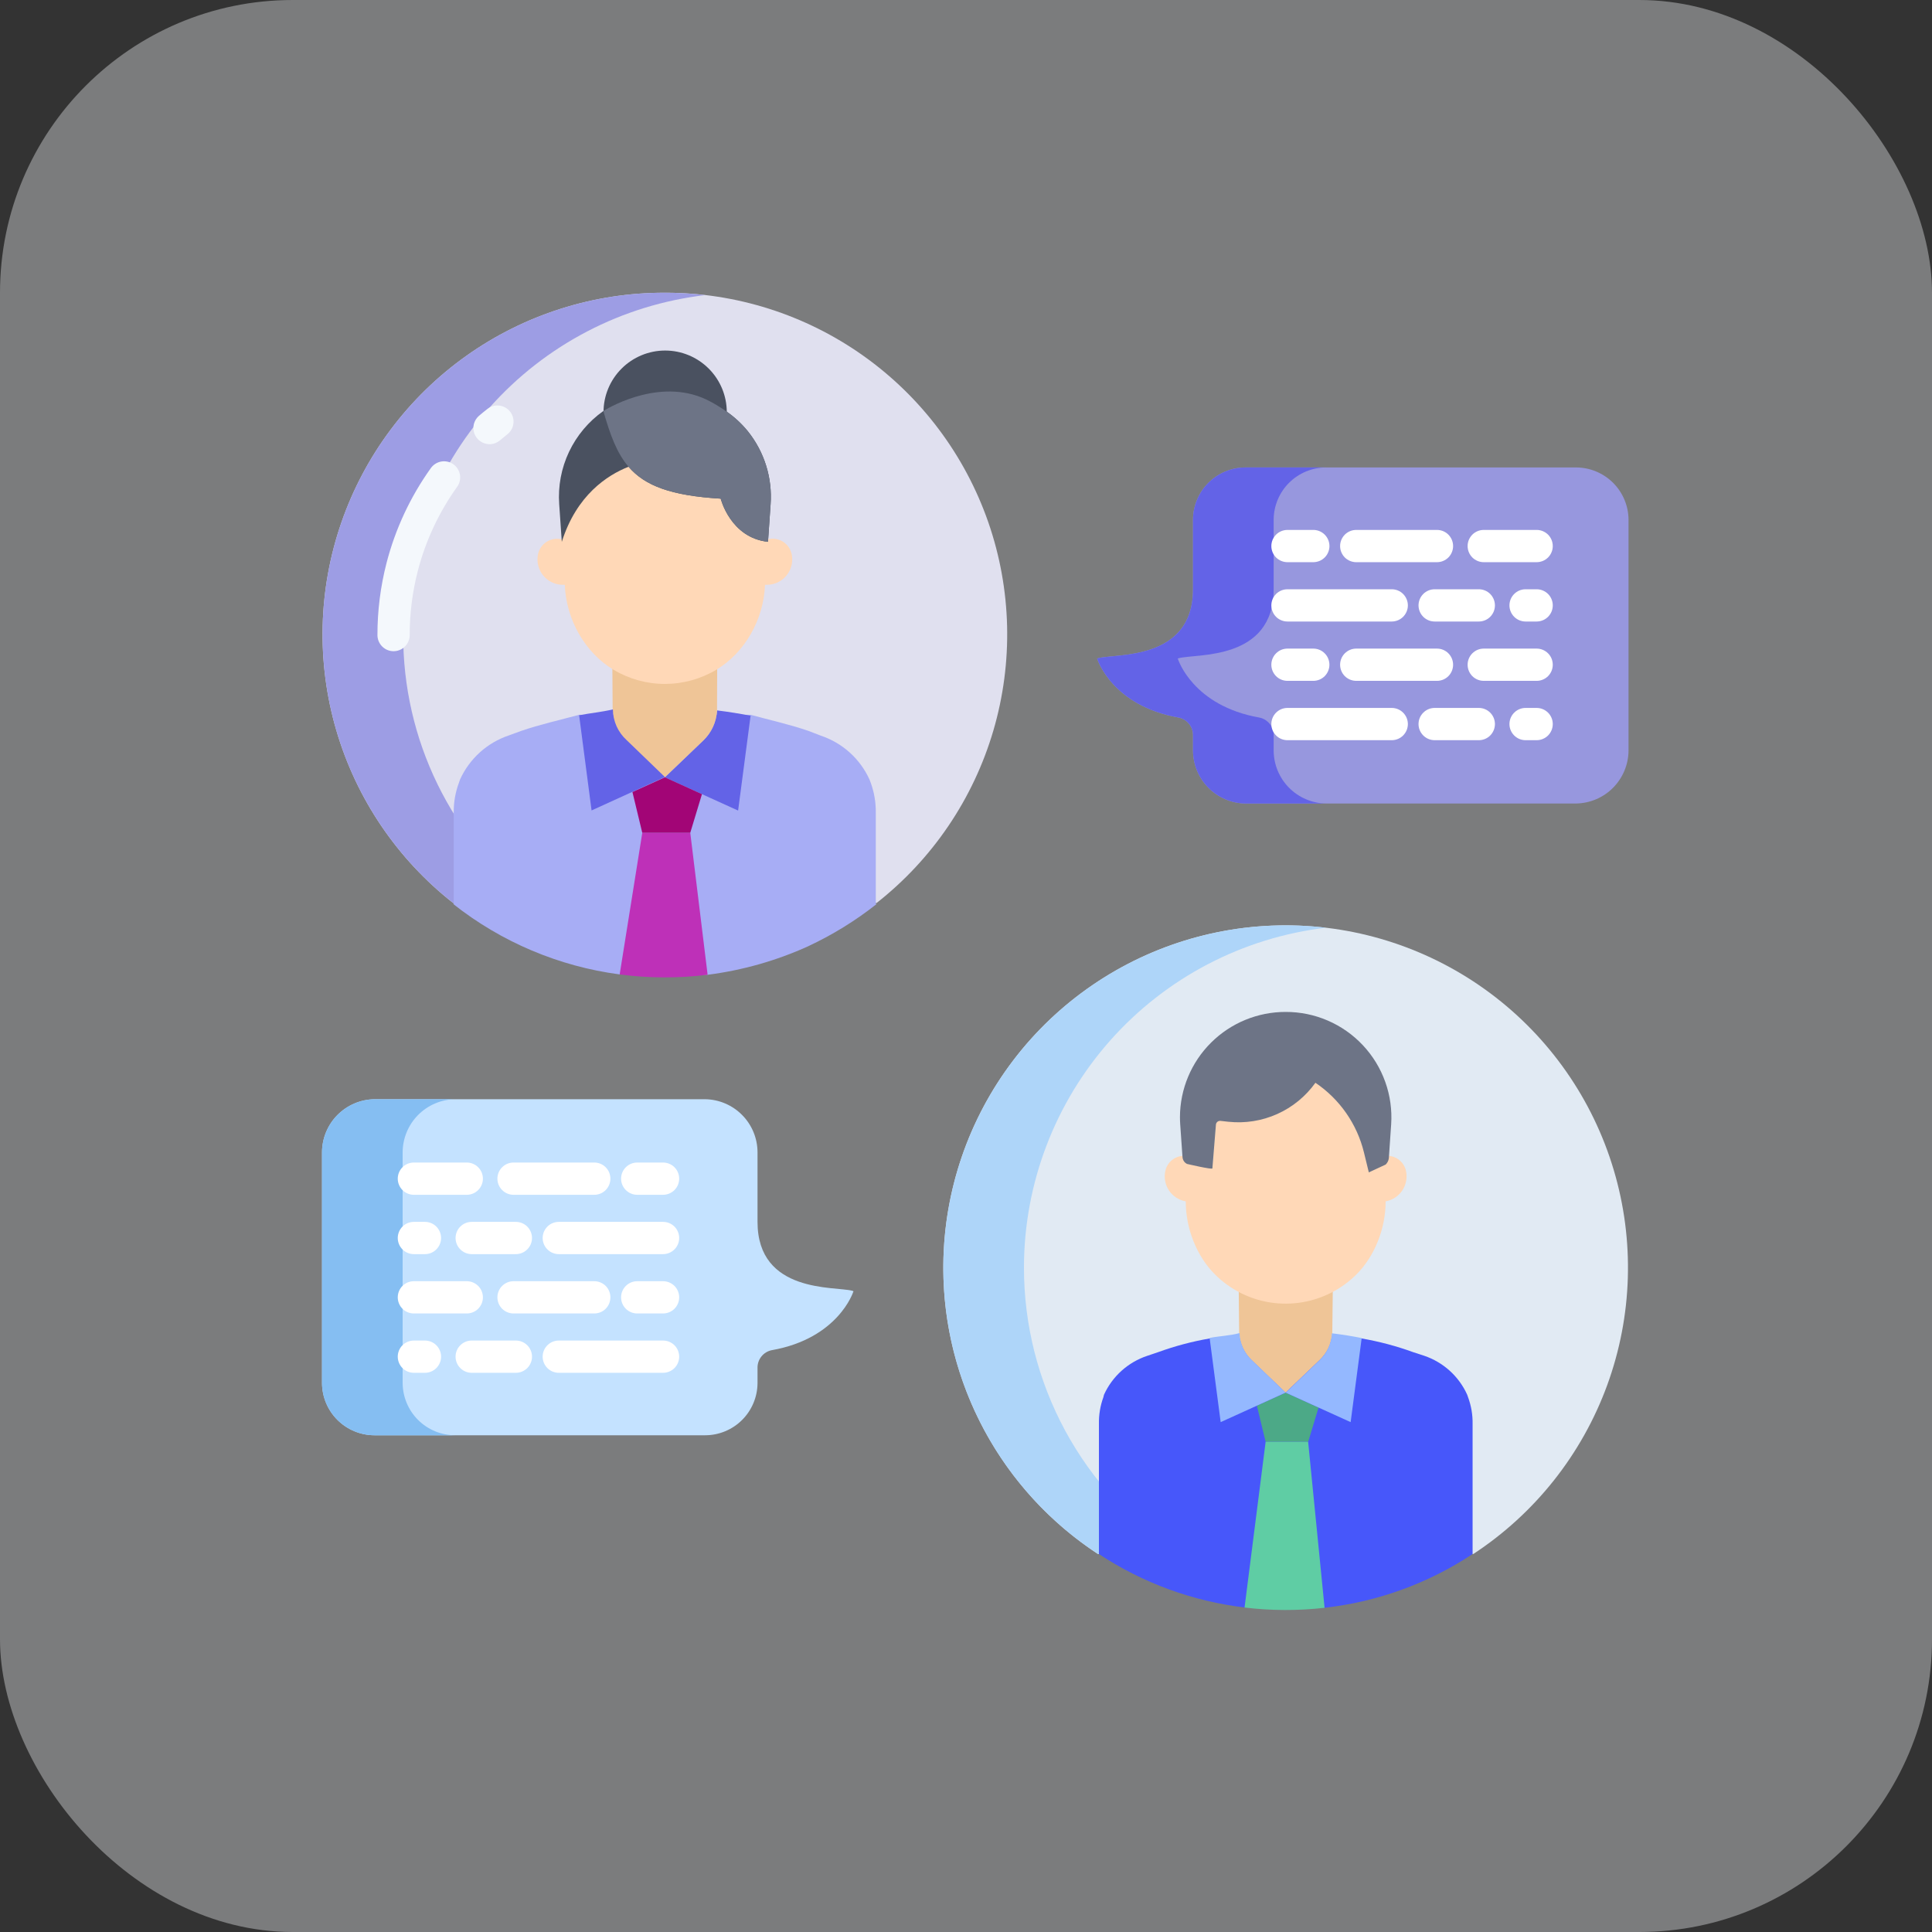<svg width="66" height="66" viewBox="0 0 66 66" fill="none" xmlns="http://www.w3.org/2000/svg">
<rect x="0" y="0" width="66" height="66" fill="#333333" stroke="none"/>
<rect width="66" height="66" rx="10" fill="#EFF3F5" fill-opacity="0.38"/>
<path d="M22.713 10C20.284 9.995 17.914 10.748 15.933 12.154C13.952 13.56 12.46 15.55 11.664 17.844C10.867 20.139 10.807 22.625 11.491 24.956C12.175 27.287 13.569 29.346 15.479 30.847H29.947C31.857 29.346 33.251 27.287 33.935 24.956C34.619 22.625 34.559 20.139 33.763 17.844C32.966 15.55 31.474 13.56 29.493 12.154C27.512 10.748 25.142 9.995 22.713 10Z" fill="#E0E0EF"/>
<path d="M13.774 21.683C13.774 18.821 14.825 16.058 16.727 13.92C18.628 11.781 21.249 10.415 24.091 10.081C23.634 10.027 23.174 10 22.713 10C20.284 9.995 17.914 10.748 15.933 12.154C13.953 13.56 12.46 15.549 11.664 17.844C10.867 20.139 10.807 22.625 11.491 24.956C12.175 27.287 13.569 29.346 15.479 30.847H18.234C16.841 29.761 15.715 28.37 14.942 26.782C14.168 25.193 13.769 23.449 13.774 21.683Z" fill="#9D9DE4"/>
<path d="M43.92 31.611C41.402 31.611 38.951 32.424 36.932 33.929C34.913 35.433 33.433 37.549 32.713 39.962C31.993 42.375 32.071 44.956 32.936 47.321C33.8 49.686 35.405 51.709 37.511 53.089L50.329 53.088C52.435 51.708 54.039 49.685 54.904 47.32C55.768 44.955 55.846 42.374 55.126 39.962C54.406 37.549 52.926 35.433 50.907 33.928C48.888 32.424 46.438 31.611 43.92 31.611Z" fill="#E1EAF3"/>
<path d="M34.98 43.306C34.98 40.443 36.031 37.679 37.932 35.538C39.834 33.398 42.454 32.029 45.297 31.692C43.657 31.498 41.994 31.653 40.418 32.148C38.842 32.643 37.388 33.466 36.153 34.563C34.918 35.66 33.93 37.007 33.253 38.514C32.576 40.02 32.226 41.654 32.225 43.306C32.224 45.247 32.707 47.158 33.63 48.867C34.553 50.575 35.887 52.026 37.511 53.089H40.267C38.642 52.026 37.308 50.575 36.385 48.867C35.462 47.158 34.979 45.247 34.98 43.306Z" fill="#AED5F9"/>
<path d="M29.918 30.873V27.761C29.923 27.408 29.863 27.057 29.74 26.726C29.727 26.695 29.719 26.664 29.705 26.633C29.546 26.282 29.317 25.968 29.031 25.71C28.745 25.452 28.41 25.256 28.045 25.133L27.622 24.97C26.975 24.747 26.313 24.602 25.642 24.419H19.782C19.111 24.602 18.449 24.747 17.801 24.97L17.378 25.125C17.013 25.248 16.677 25.445 16.391 25.704C16.105 25.963 15.875 26.277 15.716 26.628C15.702 26.66 15.696 26.693 15.683 26.724C15.558 27.056 15.496 27.407 15.5 27.761V30.873L15.485 30.884C17.129 32.183 19.093 33.014 21.171 33.288L24.182 33.299C25.371 33.146 26.531 32.816 27.622 32.32V32.319C28.45 31.931 29.229 31.45 29.946 30.884L29.918 30.873Z" fill="#A7ADF5"/>
<path d="M50.15 47.727C50.139 47.7 50.133 47.672 50.121 47.644C49.98 47.333 49.777 47.055 49.524 46.826C49.27 46.597 48.973 46.423 48.65 46.314L48.276 46.192C47.705 45.984 47.117 45.828 46.519 45.724H41.321C40.722 45.828 40.134 45.984 39.563 46.192L39.189 46.318C38.865 46.426 38.567 46.6 38.313 46.828C38.059 47.057 37.855 47.335 37.714 47.646C37.702 47.674 37.705 47.701 37.694 47.728C37.586 48.022 37.535 48.333 37.541 48.646V53.089C39.04 54.078 40.748 54.703 42.531 54.916L45.24 54.925C47.05 54.724 48.787 54.094 50.306 53.088V48.646C50.312 48.333 50.259 48.021 50.15 47.727Z" fill="#4757FA"/>
<path d="M53.842 15.969H42.542C42.07 15.971 41.617 16.159 41.282 16.492C40.947 16.825 40.758 17.278 40.755 17.75V20.129C40.755 22.589 38.096 22.323 37.517 22.485C37.478 22.496 37.468 22.507 37.488 22.519C37.488 22.519 37.986 24.111 40.266 24.513C40.406 24.541 40.531 24.617 40.62 24.729C40.71 24.84 40.757 24.978 40.755 25.121V25.64C40.757 26.115 40.945 26.571 41.279 26.909C41.613 27.247 42.067 27.441 42.542 27.449H53.842C54.318 27.441 54.772 27.248 55.106 26.91C55.441 26.571 55.63 26.116 55.633 25.64V17.748C55.629 17.276 55.438 16.824 55.103 16.491C54.767 16.158 54.314 15.97 53.842 15.969Z" fill="#9797DE"/>
<path d="M43.92 47.575L45.047 48.087L45.036 48.109L44.69 49.253H44.688H43.236H43.235L42.937 48.021L43.92 47.575Z" fill="#4CA987"/>
<path d="M45.249 54.917L45.25 54.925C44.341 55.028 43.424 55.025 42.516 54.916L42.517 54.905L43.236 49.253H44.688L45.249 54.917Z" fill="#5FCDA4"/>
<path d="M42.316 43.966L42.332 45.547C42.35 45.895 42.501 46.222 42.753 46.462L43.917 47.575L45.081 46.462C45.336 46.224 45.49 45.897 45.513 45.549L45.531 43.965L42.316 43.966Z" fill="#EFC597"/>
<path d="M45.519 45.55L45.499 45.549C45.483 45.896 45.333 46.222 45.082 46.462L43.92 47.575L46.14 48.582L46.513 45.744L46.52 45.71C46.188 45.644 45.854 45.59 45.519 45.55Z" fill="#94B8FF"/>
<path d="M42.76 46.459C42.634 46.341 42.532 46.199 42.461 46.041C42.39 45.884 42.35 45.714 42.345 45.541H42.341C41.999 45.633 41.659 45.639 41.321 45.706L41.327 45.742L41.7 48.582L43.92 47.573L42.76 46.459Z" fill="#94B8FF"/>
<path d="M29.116 44.095C28.537 43.934 25.878 44.2 25.878 41.739V39.36C25.876 38.885 25.688 38.429 25.353 38.091C25.019 37.752 24.566 37.559 24.09 37.551H12.791C12.315 37.559 11.861 37.753 11.526 38.091C11.192 38.429 11.003 38.885 11 39.361V47.251C11.004 47.724 11.194 48.176 11.529 48.509C11.865 48.842 12.318 49.03 12.791 49.031H24.09C24.563 49.03 25.016 48.842 25.35 48.509C25.685 48.175 25.875 47.723 25.878 47.251V46.731C25.875 46.589 25.922 46.45 26.011 46.339C26.1 46.228 26.225 46.152 26.365 46.124C28.645 45.721 29.149 44.129 29.149 44.129C29.168 44.117 29.154 44.106 29.116 44.095Z" fill="#C4E2FF"/>
<path d="M24.515 24.271L24.494 24.27C24.475 24.661 24.306 25.029 24.023 25.299L22.713 26.555L25.215 27.69L25.636 24.49L25.643 24.451C25.27 24.378 24.893 24.318 24.515 24.271Z" fill="#6363E7"/>
<path d="M20.919 22.765L20.929 24.269C20.948 24.66 21.117 25.029 21.401 25.299L22.711 26.555L24.023 25.299C24.306 25.03 24.476 24.661 24.495 24.27L24.5 22.674L20.919 22.765Z" fill="#EFC597"/>
<path d="M23.58 28.446L24.173 33.299C23.175 33.423 22.166 33.419 21.169 33.288L21.942 28.446H23.58Z" fill="#BE30B8"/>
<path d="M21.405 25.282C21.259 25.149 21.142 24.988 21.061 24.808C20.981 24.627 20.938 24.433 20.937 24.235H20.932C20.546 24.327 20.162 24.359 19.782 24.435L19.79 24.482L20.209 27.686L22.713 26.544L21.405 25.282Z" fill="#6363E7"/>
<path d="M22.713 26.554L23.983 27.131L23.972 27.156L23.581 28.446H23.58H21.942H21.94L21.605 27.057L22.713 26.554Z" fill="#A20576"/>
<path d="M45.501 44.148C44.857 44.484 44.123 44.605 43.404 44.496C42.687 44.386 42.022 44.051 41.507 43.539C40.889 42.924 40.507 41.983 40.507 41.045V41.04C40.39 41.02 40.279 40.976 40.179 40.911C40.08 40.846 39.995 40.761 39.93 40.662C39.865 40.562 39.821 40.451 39.801 40.334C39.781 40.217 39.785 40.097 39.814 39.982C39.846 39.848 39.921 39.728 40.026 39.639C40.131 39.55 40.261 39.496 40.399 39.486L40.403 39.485C40.412 39.525 40.43 39.562 40.455 39.594C40.48 39.626 40.512 39.651 40.548 39.67C40.548 39.67 41.413 39.872 41.417 39.822L41.537 38.327C41.539 38.309 41.544 38.291 41.552 38.275C41.561 38.258 41.572 38.244 41.586 38.232C41.6 38.22 41.616 38.211 41.634 38.205C41.651 38.2 41.67 38.198 41.688 38.199H41.692L41.964 38.229C42.533 38.29 43.108 38.199 43.63 37.965C44.153 37.731 44.604 37.362 44.937 36.897C45.767 37.457 46.357 38.306 46.595 39.278L46.761 39.958L47.335 39.692C47.393 39.637 47.43 39.565 47.443 39.486H47.443C47.58 39.497 47.711 39.55 47.815 39.64C47.92 39.729 47.994 39.848 48.027 39.982C48.054 40.097 48.059 40.217 48.038 40.333C48.018 40.45 47.974 40.561 47.91 40.66C47.845 40.76 47.761 40.844 47.662 40.91C47.563 40.975 47.452 41.019 47.335 41.04V41.045C47.335 41.983 46.953 42.924 46.335 43.539C46.09 43.783 45.809 43.989 45.501 44.148Z" fill="#FFD8B7"/>
<path d="M43.922 34.569C44.416 34.568 44.905 34.668 45.358 34.864C45.812 35.06 46.22 35.347 46.558 35.707C46.896 36.067 47.156 36.493 47.322 36.958C47.489 37.423 47.557 37.918 47.524 38.411L47.446 39.552C47.444 39.56 47.444 39.57 47.443 39.578C47.431 39.656 47.393 39.729 47.335 39.784L46.761 40.05L46.595 39.37C46.358 38.398 45.767 37.549 44.937 36.989C44.604 37.454 44.153 37.823 43.631 38.057C43.108 38.291 42.533 38.382 41.964 38.321L41.692 38.291H41.688C41.67 38.29 41.651 38.292 41.634 38.297C41.617 38.303 41.6 38.312 41.586 38.324C41.572 38.336 41.561 38.35 41.553 38.367C41.544 38.383 41.539 38.401 41.538 38.419L41.417 39.914C41.413 39.964 40.548 39.761 40.548 39.761C40.512 39.743 40.48 39.717 40.455 39.685C40.43 39.654 40.413 39.617 40.403 39.577C40.4 39.562 40.397 39.547 40.396 39.531L40.318 38.411C40.312 38.326 40.309 38.242 40.309 38.159C40.313 37.204 40.695 36.29 41.373 35.617C42.05 34.944 42.967 34.567 43.922 34.569Z" fill="#6D7486"/>
<path d="M27.038 18.904C27.066 19.014 27.071 19.129 27.054 19.242C27.036 19.355 26.997 19.463 26.938 19.56C26.879 19.658 26.802 19.743 26.71 19.81C26.618 19.878 26.513 19.926 26.403 19.953C26.334 19.97 26.263 19.978 26.192 19.978H26.134C26.089 21.176 25.434 22.299 24.479 22.875C23.946 23.194 23.337 23.363 22.716 23.364C22.095 23.364 21.486 23.196 20.953 22.877C19.992 22.3 19.339 21.172 19.294 19.978H19.232C19.002 19.979 18.781 19.888 18.617 19.726C18.454 19.564 18.362 19.344 18.361 19.114C18.36 19.043 18.369 18.972 18.386 18.904C18.429 18.738 18.533 18.596 18.678 18.506C18.823 18.416 18.997 18.386 19.164 18.422H19.192V18.418C19.696 16.822 20.743 16.141 21.472 15.853C22.031 16.505 22.922 16.84 24.62 16.943C24.62 16.943 24.952 18.281 26.236 18.417H26.26C26.428 18.382 26.602 18.414 26.747 18.504C26.892 18.595 26.996 18.738 27.038 18.904Z" fill="#FFD8B7"/>
<path d="M24.828 14.08L24.793 14.132C24.623 14.014 24.446 13.905 24.263 13.808C22.667 12.945 20.872 13.973 20.635 14.118L20.617 14.08C20.617 13.522 20.839 12.986 21.234 12.592C21.629 12.197 22.164 11.975 22.723 11.975C23.281 11.975 23.816 12.197 24.211 12.592C24.606 12.986 24.828 13.522 24.828 14.08Z" fill="#4A5160"/>
<path d="M25.554 14.741C25.336 14.471 25.08 14.235 24.793 14.04C24.623 13.922 24.446 13.814 24.263 13.716C22.667 12.853 20.872 13.881 20.635 14.026C20.617 14.036 20.608 14.043 20.608 14.043C20.105 14.399 19.703 14.879 19.439 15.436C19.175 15.993 19.06 16.608 19.103 17.223L19.192 18.51C19.696 16.913 20.743 16.233 21.472 15.945C22.032 16.597 22.922 16.932 24.62 17.035C24.62 17.035 24.952 18.373 26.236 18.509L26.325 17.223C26.389 16.328 26.113 15.442 25.554 14.741Z" fill="#4A5160"/>
<path d="M25.555 14.741C26.114 15.442 26.389 16.328 26.325 17.223L26.236 18.509C24.952 18.373 24.62 17.035 24.62 17.035C22.922 16.932 22.032 16.597 21.472 15.945C21.076 15.484 20.847 14.866 20.616 14.057C20.614 14.052 20.611 14.047 20.608 14.043C20.608 14.043 20.617 14.036 20.635 14.026C20.873 13.881 22.667 12.853 24.263 13.716C24.446 13.814 24.623 13.922 24.793 14.04C25.08 14.235 25.336 14.471 25.555 14.741Z" fill="#6D7486"/>
<path d="M43.51 25.64V25.121C43.513 24.979 43.466 24.84 43.377 24.729C43.288 24.618 43.163 24.541 43.023 24.513C40.743 24.111 40.243 22.519 40.243 22.519C40.224 22.507 40.232 22.496 40.27 22.485C40.849 22.323 43.51 22.589 43.51 20.129V17.75C43.513 17.278 43.703 16.826 44.037 16.492C44.372 16.159 44.825 15.971 45.297 15.969H42.542C42.07 15.971 41.617 16.159 41.282 16.492C40.947 16.825 40.758 17.278 40.755 17.75V20.129C40.755 22.589 38.096 22.323 37.517 22.485C37.478 22.496 37.468 22.507 37.488 22.519C37.488 22.519 37.986 24.111 40.266 24.513C40.406 24.541 40.531 24.617 40.62 24.729C40.71 24.84 40.757 24.978 40.755 25.121V25.64C40.757 26.115 40.945 26.571 41.279 26.909C41.613 27.247 42.067 27.441 42.542 27.449H45.297C44.822 27.441 44.368 27.247 44.034 26.909C43.7 26.571 43.512 26.115 43.51 25.64Z" fill="#6363E7"/>
<path d="M13.755 47.251V39.361C13.758 38.885 13.947 38.429 14.281 38.091C14.616 37.753 15.07 37.559 15.546 37.551H12.791C12.315 37.559 11.861 37.753 11.526 38.091C11.192 38.429 11.003 38.885 11 39.361V47.251C11.004 47.724 11.194 48.176 11.529 48.509C11.865 48.842 12.318 49.03 12.791 49.031H15.546C15.073 49.03 14.62 48.842 14.284 48.509C13.949 48.176 13.759 47.724 13.755 47.251Z" fill="#85BEF2"/>
<path d="M52.494 21.232H52.116C51.97 21.232 51.83 21.174 51.727 21.071C51.623 20.967 51.565 20.827 51.565 20.681C51.565 20.535 51.623 20.395 51.727 20.291C51.83 20.188 51.97 20.13 52.116 20.13H52.494C52.64 20.13 52.78 20.188 52.884 20.291C52.987 20.395 53.045 20.535 53.045 20.681C53.045 20.827 52.987 20.967 52.884 21.071C52.78 21.174 52.64 21.232 52.494 21.232Z" fill="white"/>
<path d="M50.519 21.232H49.01C48.864 21.232 48.724 21.174 48.621 21.071C48.517 20.967 48.459 20.827 48.459 20.681C48.459 20.535 48.517 20.395 48.621 20.291C48.724 20.188 48.864 20.13 49.01 20.13H50.519C50.665 20.13 50.805 20.188 50.908 20.291C51.011 20.395 51.069 20.535 51.069 20.681C51.069 20.827 51.011 20.967 50.908 21.071C50.805 21.174 50.665 21.232 50.519 21.232Z" fill="white"/>
<path d="M47.544 21.232H43.982C43.836 21.232 43.695 21.174 43.592 21.071C43.489 20.967 43.431 20.827 43.431 20.681C43.431 20.535 43.489 20.395 43.592 20.291C43.695 20.188 43.836 20.13 43.982 20.13H47.544C47.69 20.13 47.83 20.188 47.933 20.291C48.036 20.395 48.095 20.535 48.095 20.681C48.095 20.827 48.036 20.967 47.933 21.071C47.83 21.174 47.69 21.232 47.544 21.232Z" fill="white"/>
<path d="M52.494 19.205H50.687C50.541 19.205 50.401 19.147 50.297 19.044C50.194 18.94 50.136 18.8 50.136 18.654C50.136 18.508 50.194 18.368 50.297 18.264C50.401 18.161 50.541 18.103 50.687 18.103H52.494C52.64 18.103 52.78 18.161 52.884 18.264C52.987 18.368 53.045 18.508 53.045 18.654C53.045 18.8 52.987 18.94 52.884 19.044C52.78 19.147 52.64 19.205 52.494 19.205Z" fill="white"/>
<path d="M49.089 19.205H46.331C46.185 19.205 46.045 19.147 45.941 19.044C45.838 18.94 45.78 18.8 45.78 18.654C45.78 18.508 45.838 18.368 45.941 18.264C46.045 18.161 46.185 18.103 46.331 18.103H49.089C49.236 18.103 49.376 18.161 49.479 18.264C49.582 18.368 49.64 18.508 49.64 18.654C49.64 18.8 49.582 18.94 49.479 19.044C49.376 19.147 49.236 19.205 49.089 19.205Z" fill="white"/>
<path d="M44.865 19.205H43.982C43.836 19.205 43.696 19.147 43.592 19.044C43.489 18.94 43.431 18.8 43.431 18.654C43.431 18.508 43.489 18.368 43.592 18.264C43.696 18.161 43.836 18.103 43.982 18.103H44.865C45.011 18.103 45.151 18.161 45.254 18.264C45.358 18.368 45.416 18.508 45.416 18.654C45.416 18.8 45.358 18.94 45.254 19.044C45.151 19.147 45.011 19.205 44.865 19.205Z" fill="white"/>
<path d="M52.494 23.259H50.687C50.541 23.259 50.401 23.201 50.297 23.098C50.194 22.994 50.136 22.854 50.136 22.708C50.136 22.562 50.194 22.422 50.297 22.319C50.401 22.215 50.541 22.157 50.687 22.157H52.494C52.64 22.157 52.78 22.215 52.884 22.319C52.987 22.422 53.045 22.562 53.045 22.708C53.045 22.854 52.987 22.994 52.884 23.098C52.78 23.201 52.64 23.259 52.494 23.259Z" fill="white"/>
<path d="M49.089 23.259H46.331C46.185 23.259 46.045 23.201 45.941 23.098C45.838 22.994 45.78 22.854 45.78 22.708C45.78 22.562 45.838 22.422 45.941 22.319C46.045 22.215 46.185 22.157 46.331 22.157H49.089C49.236 22.157 49.376 22.215 49.479 22.319C49.582 22.422 49.64 22.562 49.64 22.708C49.64 22.854 49.582 22.994 49.479 23.098C49.376 23.201 49.236 23.259 49.089 23.259Z" fill="white"/>
<path d="M44.864 23.259H43.982C43.836 23.259 43.695 23.201 43.592 23.098C43.489 22.994 43.431 22.854 43.431 22.708C43.431 22.562 43.489 22.422 43.592 22.319C43.695 22.215 43.836 22.157 43.982 22.157H44.864C45.011 22.157 45.151 22.215 45.254 22.319C45.357 22.422 45.415 22.562 45.415 22.708C45.415 22.854 45.357 22.994 45.254 23.098C45.151 23.201 45.011 23.259 44.864 23.259Z" fill="white"/>
<path d="M52.494 25.286H52.116C51.97 25.286 51.83 25.228 51.727 25.125C51.623 25.021 51.565 24.881 51.565 24.735C51.565 24.589 51.623 24.449 51.727 24.346C51.83 24.242 51.97 24.184 52.116 24.184H52.494C52.64 24.184 52.78 24.242 52.884 24.346C52.987 24.449 53.045 24.589 53.045 24.735C53.045 24.881 52.987 25.021 52.884 25.125C52.78 25.228 52.64 25.286 52.494 25.286Z" fill="white"/>
<path d="M50.519 25.286H49.01C48.864 25.286 48.724 25.228 48.621 25.125C48.517 25.021 48.459 24.881 48.459 24.735C48.459 24.589 48.517 24.449 48.621 24.346C48.724 24.242 48.864 24.184 49.01 24.184H50.519C50.665 24.184 50.805 24.242 50.908 24.346C51.011 24.449 51.069 24.589 51.069 24.735C51.069 24.881 51.011 25.021 50.908 25.125C50.805 25.228 50.665 25.286 50.519 25.286Z" fill="white"/>
<path d="M47.544 25.286H43.982C43.836 25.286 43.695 25.228 43.592 25.125C43.489 25.021 43.431 24.881 43.431 24.735C43.431 24.589 43.489 24.449 43.592 24.346C43.695 24.242 43.836 24.184 43.982 24.184H47.544C47.69 24.184 47.83 24.242 47.933 24.346C48.036 24.449 48.095 24.589 48.095 24.735C48.095 24.881 48.036 25.021 47.933 25.125C47.83 25.228 47.69 25.286 47.544 25.286Z" fill="white"/>
<path d="M16.723 15.174C16.61 15.174 16.499 15.139 16.407 15.074C16.314 15.01 16.244 14.918 16.205 14.812C16.166 14.707 16.161 14.591 16.189 14.482C16.218 14.373 16.28 14.275 16.366 14.202C16.458 14.124 16.553 14.046 16.647 13.973C16.704 13.927 16.769 13.893 16.839 13.873C16.909 13.852 16.983 13.846 17.055 13.855C17.127 13.863 17.197 13.886 17.261 13.921C17.325 13.957 17.381 14.004 17.426 14.062C17.471 14.119 17.504 14.184 17.523 14.255C17.543 14.325 17.548 14.398 17.539 14.471C17.53 14.543 17.507 14.613 17.471 14.676C17.434 14.739 17.386 14.795 17.328 14.839C17.245 14.905 17.161 14.973 17.079 15.043C16.979 15.127 16.853 15.174 16.723 15.174Z" fill="#F4F8FC"/>
<path d="M13.445 22.246C13.298 22.246 13.158 22.188 13.055 22.084C12.952 21.981 12.894 21.841 12.894 21.695C12.893 20.862 12.998 20.033 13.206 19.227C13.507 18.065 14.019 16.969 14.717 15.993C14.759 15.934 14.812 15.883 14.874 15.844C14.935 15.805 15.004 15.779 15.076 15.766C15.148 15.754 15.221 15.756 15.292 15.772C15.363 15.789 15.43 15.819 15.489 15.861C15.548 15.903 15.599 15.957 15.637 16.019C15.675 16.081 15.701 16.149 15.713 16.221C15.725 16.293 15.722 16.367 15.705 16.438C15.688 16.508 15.657 16.575 15.614 16.634C14.994 17.5 14.54 18.472 14.273 19.503C14.088 20.219 13.995 20.955 13.996 21.695C13.996 21.841 13.938 21.981 13.834 22.084C13.731 22.188 13.591 22.246 13.445 22.246Z" fill="#F4F8FC"/>
<path d="M14.517 42.843H14.139C13.992 42.843 13.852 42.785 13.749 42.681C13.646 42.578 13.588 42.438 13.588 42.292C13.588 42.146 13.646 42.006 13.749 41.902C13.852 41.799 13.992 41.741 14.139 41.741H14.517C14.663 41.741 14.803 41.799 14.906 41.902C15.009 42.006 15.068 42.146 15.068 42.292C15.068 42.438 15.009 42.578 14.906 42.681C14.803 42.785 14.663 42.843 14.517 42.843Z" fill="white"/>
<path d="M17.622 42.843H16.114C15.968 42.843 15.828 42.785 15.725 42.681C15.621 42.578 15.563 42.438 15.563 42.292C15.563 42.146 15.621 42.006 15.725 41.902C15.828 41.799 15.968 41.741 16.114 41.741H17.622C17.769 41.741 17.909 41.799 18.012 41.902C18.116 42.006 18.174 42.146 18.174 42.292C18.174 42.438 18.116 42.578 18.012 42.681C17.909 42.785 17.769 42.843 17.622 42.843Z" fill="white"/>
<path d="M22.651 42.843H19.089C18.943 42.843 18.803 42.785 18.7 42.681C18.596 42.578 18.538 42.438 18.538 42.292C18.538 42.146 18.596 42.006 18.7 41.902C18.803 41.799 18.943 41.741 19.089 41.741H22.651C22.797 41.741 22.937 41.799 23.041 41.902C23.144 42.006 23.202 42.146 23.202 42.292C23.202 42.438 23.144 42.578 23.041 42.681C22.937 42.785 22.797 42.843 22.651 42.843Z" fill="white"/>
<path d="M15.946 40.816H14.139C13.992 40.816 13.852 40.758 13.749 40.654C13.646 40.551 13.588 40.411 13.588 40.265C13.588 40.119 13.646 39.978 13.749 39.875C13.852 39.772 13.992 39.714 14.139 39.714H15.946C16.092 39.714 16.232 39.772 16.335 39.875C16.439 39.978 16.497 40.119 16.497 40.265C16.497 40.411 16.439 40.551 16.335 40.654C16.232 40.758 16.092 40.816 15.946 40.816Z" fill="white"/>
<path d="M20.302 40.816H17.543C17.397 40.816 17.257 40.758 17.154 40.654C17.05 40.551 16.992 40.411 16.992 40.265C16.992 40.119 17.05 39.978 17.154 39.875C17.257 39.772 17.397 39.714 17.543 39.714H20.302C20.448 39.714 20.588 39.772 20.691 39.875C20.794 39.978 20.852 40.119 20.852 40.265C20.852 40.411 20.794 40.551 20.691 40.654C20.588 40.758 20.448 40.816 20.302 40.816Z" fill="white"/>
<path d="M22.651 40.816H21.768C21.622 40.816 21.482 40.758 21.379 40.654C21.275 40.551 21.217 40.411 21.217 40.265C21.217 40.119 21.275 39.978 21.379 39.875C21.482 39.772 21.622 39.714 21.768 39.714H22.651C22.797 39.714 22.937 39.772 23.041 39.875C23.144 39.978 23.202 40.119 23.202 40.265C23.202 40.411 23.144 40.551 23.041 40.654C22.937 40.758 22.797 40.816 22.651 40.816Z" fill="white"/>
<path d="M15.946 44.87H14.139C13.992 44.87 13.852 44.812 13.749 44.709C13.646 44.605 13.588 44.465 13.588 44.319C13.588 44.173 13.646 44.032 13.749 43.929C13.852 43.826 13.992 43.768 14.139 43.768H15.946C16.092 43.768 16.232 43.826 16.335 43.929C16.439 44.032 16.497 44.173 16.497 44.319C16.497 44.465 16.439 44.605 16.335 44.709C16.232 44.812 16.092 44.87 15.946 44.87Z" fill="white"/>
<path d="M20.302 44.87H17.543C17.397 44.87 17.257 44.812 17.154 44.709C17.05 44.605 16.992 44.465 16.992 44.319C16.992 44.173 17.05 44.032 17.154 43.929C17.257 43.826 17.397 43.768 17.543 43.768H20.302C20.448 43.768 20.588 43.826 20.691 43.929C20.794 44.032 20.852 44.173 20.852 44.319C20.852 44.465 20.794 44.605 20.691 44.709C20.588 44.812 20.448 44.87 20.302 44.87Z" fill="white"/>
<path d="M22.651 44.87H21.768C21.622 44.87 21.482 44.812 21.379 44.709C21.275 44.605 21.217 44.465 21.217 44.319C21.217 44.173 21.275 44.032 21.379 43.929C21.482 43.826 21.622 43.768 21.768 43.768H22.651C22.797 43.768 22.937 43.826 23.041 43.929C23.144 44.032 23.202 44.173 23.202 44.319C23.202 44.465 23.144 44.605 23.041 44.709C22.937 44.812 22.797 44.87 22.651 44.87Z" fill="white"/>
<path d="M14.517 46.897H14.139C13.992 46.897 13.852 46.839 13.749 46.736C13.646 46.632 13.588 46.492 13.588 46.346C13.588 46.2 13.646 46.059 13.749 45.956C13.852 45.853 13.992 45.795 14.139 45.795H14.517C14.663 45.795 14.803 45.853 14.906 45.956C15.009 46.059 15.068 46.2 15.068 46.346C15.068 46.492 15.009 46.632 14.906 46.736C14.803 46.839 14.663 46.897 14.517 46.897Z" fill="white"/>
<path d="M17.622 46.897H16.114C15.968 46.897 15.828 46.839 15.725 46.736C15.621 46.632 15.563 46.492 15.563 46.346C15.563 46.2 15.621 46.059 15.725 45.956C15.828 45.853 15.968 45.795 16.114 45.795H17.622C17.769 45.795 17.909 45.853 18.012 45.956C18.116 46.059 18.174 46.2 18.174 46.346C18.174 46.492 18.116 46.632 18.012 46.736C17.909 46.839 17.769 46.897 17.622 46.897Z" fill="white"/>
<path d="M22.651 46.897H19.089C18.943 46.897 18.803 46.839 18.7 46.736C18.596 46.632 18.538 46.492 18.538 46.346C18.538 46.2 18.596 46.059 18.7 45.956C18.803 45.853 18.943 45.795 19.089 45.795H22.651C22.797 45.795 22.937 45.853 23.041 45.956C23.144 46.059 23.202 46.2 23.202 46.346C23.202 46.492 23.144 46.632 23.041 46.736C22.937 46.839 22.797 46.897 22.651 46.897Z" fill="white"/>
</svg>
